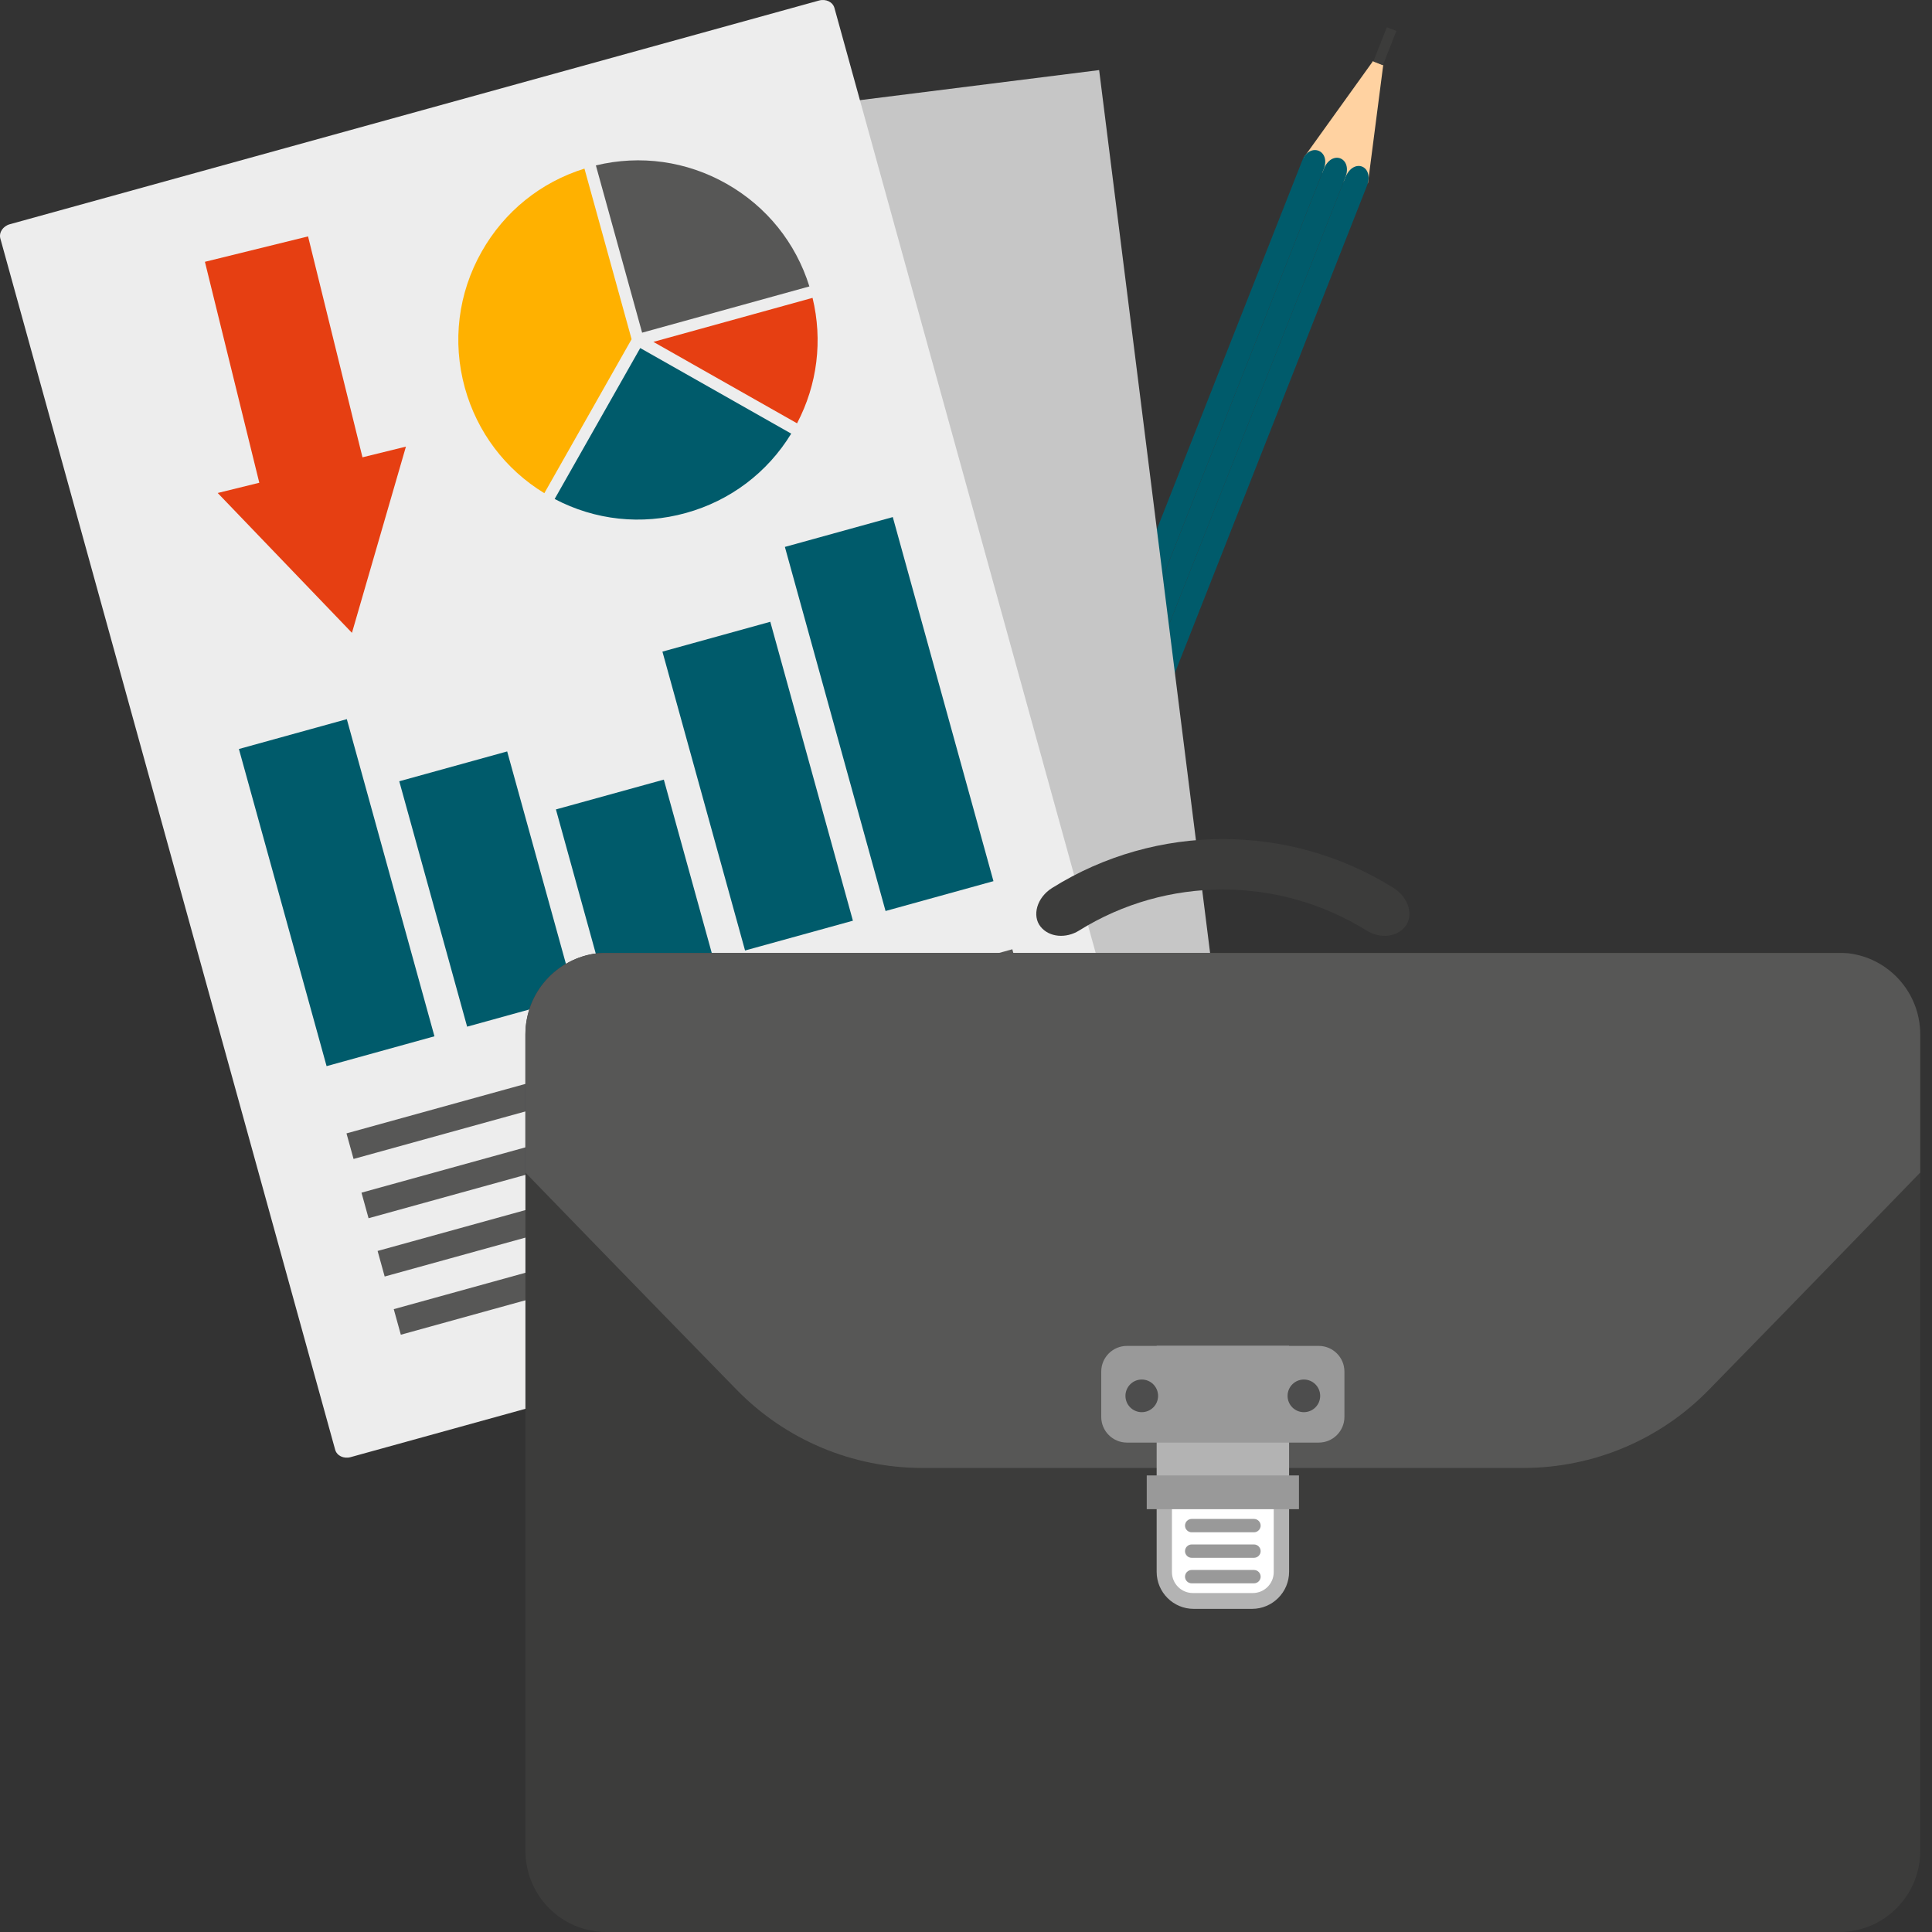 <svg width="47" height="47" viewBox="0 0 47 47" fill="none" xmlns="http://www.w3.org/2000/svg">
<rect x="0" y="0" width="47" height="47" fill="#333333" stroke="none"/>
<path d="M33.65 1.582L33.278 4.458C32.679 4.523 32.159 4.311 31.711 3.841L33.403 1.484L33.65 1.582Z" fill="#FFD2A1"/>
<path d="M33.249 4.532L28.375 16.895L27.851 16.689L32.725 4.325C32.923 3.824 33.447 4.031 33.249 4.532Z" fill="#005B6B"/>
<path d="M32.726 4.324L27.852 16.687L27.327 16.481L32.202 4.117C32.394 3.628 32.918 3.835 32.726 4.324Z" fill="#005B6B"/>
<path d="M32.201 4.119L27.326 16.482L26.803 16.276L31.677 3.912C31.86 3.448 32.385 3.654 32.201 4.119Z" fill="#005B6B"/>
<path d="M33.738 0.662L33.409 1.496L33.641 1.588L33.97 0.753L33.738 0.662Z" fill="#3C3C3B"/>
<path d="M26.739 1.705L4.343 4.52L8.019 33.77L30.415 30.956L26.739 1.705Z" fill="#C6C6C6"/>
<path d="M28.214 30.005C28.381 29.959 28.484 29.804 28.445 29.66L20.299 0.192C20.258 0.047 20.091 -0.033 19.924 0.013L0.239 5.455C0.072 5.501 -0.031 5.656 0.008 5.801L8.154 35.269C8.195 35.414 8.362 35.494 8.529 35.448L28.214 30.005Z" fill="#EDEDED"/>
<path d="M13.242 11.998L15.365 8.252L14.218 4.102C13.155 4.432 12.272 5.144 11.72 6.118C11.144 7.132 10.998 8.311 11.309 9.436C11.608 10.513 12.291 11.418 13.242 11.998Z" fill="#FFB100"/>
<path d="M14.496 4.024L15.621 8.093L19.69 6.968C19.359 5.905 18.648 5.022 17.674 4.47C16.702 3.919 15.578 3.762 14.496 4.024Z" fill="#575756"/>
<path d="M15.895 8.317L18.354 9.711L19.39 10.298C19.885 9.354 20.017 8.281 19.767 7.246L15.895 8.317Z" fill="#E63F12"/>
<path d="M15.575 8.467L13.493 12.139C14.478 12.657 15.606 12.779 16.684 12.48C17.762 12.182 18.668 11.499 19.248 10.549L15.575 8.467Z" fill="#005B6B"/>
<path d="M21.719 12.579L19.094 13.305L21.543 22.162L24.168 21.436L21.719 12.579Z" fill="#005B6B"/>
<path d="M18.739 15.126L16.115 15.852L18.125 23.123L20.749 22.398L18.739 15.126Z" fill="#005B6B"/>
<path d="M16.149 18.966L13.524 19.691L14.732 24.061L17.357 23.335L16.149 18.966Z" fill="#005B6B"/>
<path d="M12.338 18.28L9.713 19.006L11.364 24.976L13.989 24.25L12.338 18.28Z" fill="#005B6B"/>
<path d="M8.437 17.495L5.812 18.221L7.945 25.936L10.569 25.21L8.437 17.495Z" fill="#005B6B"/>
<path d="M5.296 11.993L8.562 15.395L9.875 10.865L8.818 11.125L7.494 5.751L4.985 6.369L6.308 11.744L5.296 11.993Z" fill="#E63F12"/>
<path d="M24.627 23.093L8.429 27.572L8.601 28.194L24.799 23.715L24.627 23.093Z" fill="#575756"/>
<path d="M24.992 24.537L8.794 29.014L8.966 29.636L25.164 25.158L24.992 24.537Z" fill="#575756"/>
<path d="M25.384 25.954L9.186 30.432L9.358 31.054L25.556 26.576L25.384 25.954Z" fill="#575756"/>
<path d="M25.776 27.37L9.579 31.848L9.751 32.47L25.948 27.992L25.776 27.37Z" fill="#575756"/>
<path d="M14.75 47C13.66 47 12.782 46.114 12.782 45.024V25.167C12.782 24.15 13.543 23.309 14.53 23.191C14.61 23.184 14.684 23.184 14.749 23.184H44.745C44.811 23.184 44.884 23.184 44.965 23.191C45.952 23.308 46.714 24.149 46.714 25.167V45.024C46.714 46.114 45.835 47 44.745 47H14.75Z" fill="#3C3C3B"/>
<path d="M22.436 35.711C20.739 35.711 19.115 35.029 17.928 33.816C15.595 31.43 12.781 28.525 12.781 28.525V25.167C12.781 24.15 13.542 23.309 14.53 23.191C14.61 23.184 14.683 23.184 14.749 23.184H44.745C44.81 23.184 44.884 23.184 44.964 23.191C45.952 23.308 46.713 24.149 46.713 25.167V28.525C46.713 28.525 43.9 31.43 41.566 33.816C40.38 35.029 38.756 35.711 37.059 35.711H22.436Z" fill="#575756"/>
<path d="M29.039 39.139C28.541 39.139 28.138 38.735 28.138 38.236V32.742H31.36V38.236C31.36 38.734 30.956 39.139 30.458 39.139H29.039Z" fill="#B3B3B3"/>
<path d="M31.6 35.893H27.897V36.714H31.6V35.893Z" fill="#999999"/>
<path d="M27.416 35.094C27.071 35.094 26.79 34.815 26.79 34.469V33.367C26.79 33.022 27.07 32.742 27.416 32.742H32.081C32.426 32.742 32.706 33.022 32.706 33.367V34.469C32.706 34.814 32.426 35.094 32.081 35.094H27.416Z" fill="#999999"/>
<path d="M29.019 38.754C28.738 38.754 28.51 38.526 28.51 38.245V36.715H30.986V38.245C30.986 38.526 30.758 38.754 30.477 38.754H29.019Z" fill="white"/>
<path d="M28.173 33.957C28.173 34.177 27.995 34.354 27.776 34.354C27.557 34.354 27.379 34.177 27.379 33.957C27.379 33.738 27.557 33.56 27.776 33.56C27.995 33.56 28.173 33.739 28.173 33.957Z" fill="#4D4D4D"/>
<path d="M31.323 33.957C31.323 34.177 31.5 34.354 31.719 34.354C31.939 34.354 32.116 34.177 32.116 33.957C32.116 33.738 31.939 33.56 31.719 33.56C31.5 33.56 31.323 33.739 31.323 33.957Z" fill="#4D4D4D"/>
<path d="M28.991 37.276C28.901 37.276 28.828 37.203 28.828 37.114C28.828 37.024 28.901 36.951 28.991 36.951H30.505C30.595 36.951 30.668 37.024 30.668 37.114C30.668 37.203 30.595 37.276 30.505 37.276H28.991Z" fill="#999999"/>
<path d="M28.991 37.897C28.901 37.897 28.828 37.824 28.828 37.735C28.828 37.645 28.901 37.572 28.991 37.572H30.505C30.595 37.572 30.668 37.645 30.668 37.735C30.668 37.824 30.595 37.897 30.505 37.897H28.991Z" fill="#999999"/>
<path d="M28.991 38.518C28.901 38.518 28.828 38.445 28.828 38.356C28.828 38.266 28.901 38.193 28.991 38.193H30.505C30.595 38.193 30.668 38.266 30.668 38.356C30.668 38.445 30.595 38.518 30.505 38.518H28.991Z" fill="#999999"/>
<path d="M29.748 21.639C28.533 21.639 27.317 21.972 26.247 22.64C25.937 22.832 25.528 22.808 25.315 22.544C25.102 22.281 25.219 21.835 25.599 21.599C26.867 20.807 28.307 20.412 29.748 20.412C31.189 20.412 32.629 20.807 33.898 21.599C34.277 21.835 34.394 22.281 34.181 22.544C33.969 22.808 33.56 22.832 33.249 22.64C32.179 21.973 30.964 21.639 29.748 21.639Z" fill="#3C3C3B"/>
</svg>

